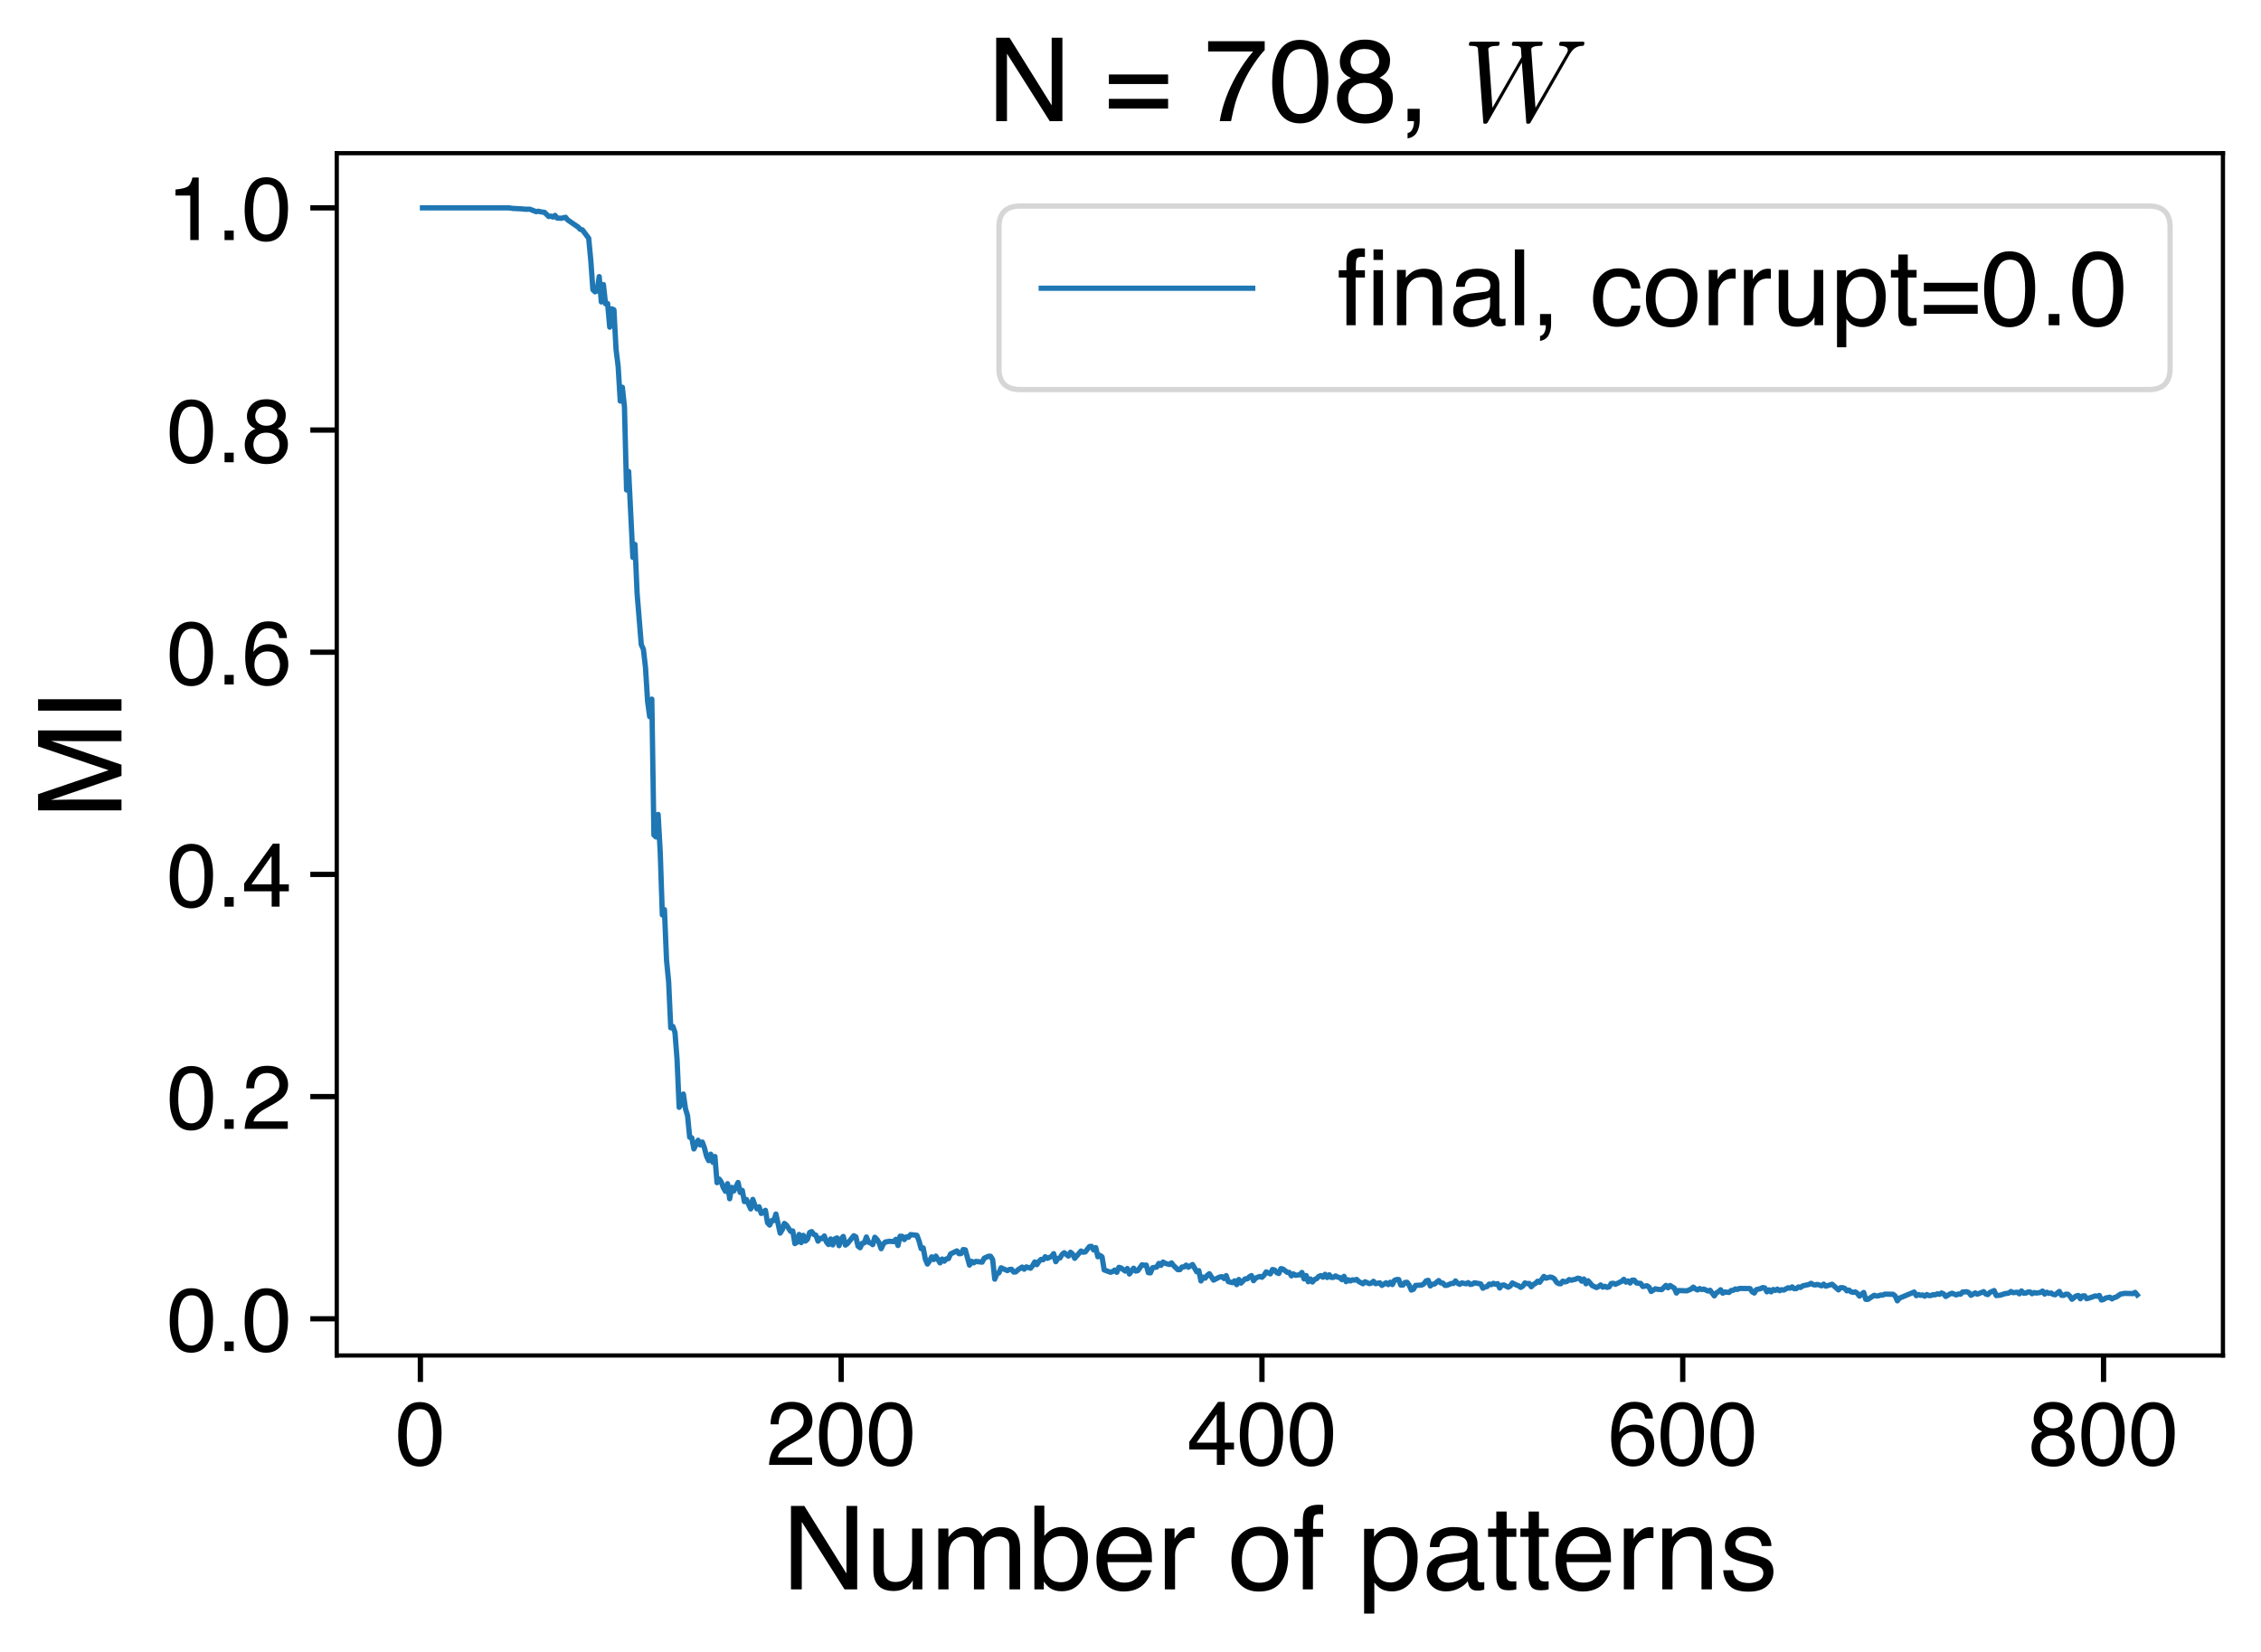 <?xml version="1.0" encoding="utf-8" standalone="no"?>
<!DOCTYPE svg PUBLIC "-//W3C//DTD SVG 1.1//EN"
  "http://www.w3.org/Graphics/SVG/1.1/DTD/svg11.dtd">
<!-- Created with matplotlib (https://matplotlib.org/) -->
<svg height="312.48pt" version="1.1" viewBox="0 0 427.68 312.48" width="427.68pt" xmlns="http://www.w3.org/2000/svg" xmlns:xlink="http://www.w3.org/1999/xlink">
 <defs>
  <style type="text/css">*{stroke-linecap:butt;stroke-linejoin:round;}</style>
 </defs>
 <g id="figure_1">
  <g id="patch_1">
   <path d="M 0 312.48 
L 427.68 312.48 
L 427.68 0 
L 0 0 
z
" style="fill:#ffffff;"/>
  </g>
  <g id="axes_1">
   <g id="patch_2">
    <path d="M 63.697 256.451 
L 420.48 256.451 
L 420.48 28.982 
L 63.697 28.982 
z
" style="fill:#ffffff;"/>
   </g>
   <g id="matplotlib.axis_1">
    <g id="xtick_1">
     <g id="line2d_1">
      <defs>
       <path d="M 0 0 
L 0 5 
" id="m002c942854" style="stroke:#000000;"/>
      </defs>
      <g>
       <use style="stroke:#000000;" x="79.517" xlink:href="#m002c942854" y="256.451"/>
      </g>
     </g>
     <g id="text_1">
      <!-- 0 -->
      <g transform="translate(74.79 277.146)scale(0.17 -0.17)">
       <defs>
        <path d="M 27.047 69.922 
Q 40.625 69.922 46.688 58.734 
Q 51.375 50.094 51.375 35.062 
Q 51.375 20.797 47.125 11.469 
Q 40.969 -1.906 27 -1.906 
Q 14.406 -1.906 8.25 9.031 
Q 3.125 18.172 3.125 33.547 
Q 3.125 45.453 6.203 54 
Q 11.969 69.922 27.047 69.922 
z
M 26.953 6.109 
Q 33.797 6.109 37.844 12.156 
Q 41.891 18.219 41.891 34.719 
Q 41.891 46.625 38.953 54.312 
Q 36.031 62.016 27.594 62.016 
Q 19.828 62.016 16.234 54.703 
Q 12.641 47.406 12.641 33.203 
Q 12.641 22.516 14.938 16.016 
Q 18.453 6.109 26.953 6.109 
z
" id="Helvetica-48"/>
       </defs>
       <use xlink:href="#Helvetica-48"/>
      </g>
     </g>
    </g>
    <g id="xtick_2">
     <g id="line2d_2">
      <g>
       <use style="stroke:#000000;" x="159.111" xlink:href="#m002c942854" y="256.451"/>
      </g>
     </g>
     <g id="text_2">
      <!-- 200 -->
      <g transform="translate(144.931 277.146)scale(0.17 -0.17)">
       <defs>
        <path d="M 3.125 0 
Q 3.609 9.031 6.859 15.719 
Q 10.109 22.406 19.531 27.875 
L 28.906 33.297 
Q 35.203 36.969 37.75 39.547 
Q 41.75 43.609 41.75 48.828 
Q 41.75 54.938 38.078 58.516 
Q 34.422 62.109 28.328 62.109 
Q 19.281 62.109 15.828 55.281 
Q 13.969 51.609 13.766 45.125 
L 4.828 45.125 
Q 4.984 54.25 8.203 60.016 
Q 13.922 70.172 28.375 70.172 
Q 40.375 70.172 45.922 63.672 
Q 51.469 57.172 51.469 49.219 
Q 51.469 40.828 45.562 34.859 
Q 42.141 31.391 33.297 26.469 
L 26.609 22.75 
Q 21.828 20.125 19.094 17.719 
Q 14.203 13.484 12.938 8.297 
L 51.125 8.297 
L 51.125 0 
L 3.125 0 
z
" id="Helvetica-50"/>
       </defs>
       <use xlink:href="#Helvetica-50"/>
       <use x="55.615" xlink:href="#Helvetica-48"/>
       <use x="111.23" xlink:href="#Helvetica-48"/>
      </g>
     </g>
    </g>
    <g id="xtick_3">
     <g id="line2d_3">
      <g>
       <use style="stroke:#000000;" x="238.706" xlink:href="#m002c942854" y="256.451"/>
      </g>
     </g>
     <g id="text_3">
      <!-- 400 -->
      <g transform="translate(224.525 277.146)scale(0.17 -0.17)">
       <defs>
        <path d="M 33.062 24.75 
L 33.062 56.453 
L 10.641 24.75 
z
M 33.203 0 
L 33.203 17.094 
L 2.547 17.094 
L 2.547 25.688 
L 34.578 70.125 
L 42 70.125 
L 42 24.75 
L 52.297 24.75 
L 52.297 17.094 
L 42 17.094 
L 42 0 
z
" id="Helvetica-52"/>
       </defs>
       <use xlink:href="#Helvetica-52"/>
       <use x="55.615" xlink:href="#Helvetica-48"/>
       <use x="111.23" xlink:href="#Helvetica-48"/>
      </g>
     </g>
    </g>
    <g id="xtick_4">
     <g id="line2d_4">
      <g>
       <use style="stroke:#000000;" x="318.3" xlink:href="#m002c942854" y="256.451"/>
      </g>
     </g>
     <g id="text_4">
      <!-- 600 -->
      <g transform="translate(304.12 277.146)scale(0.17 -0.17)">
       <defs>
        <path d="M 29.25 70.219 
Q 40.969 70.219 45.578 64.141 
Q 50.203 58.062 50.203 51.609 
L 41.5 51.609 
Q 40.719 55.766 39.016 58.109 
Q 35.844 62.5 29.391 62.5 
Q 22.016 62.5 17.672 55.688 
Q 13.328 48.875 12.844 36.188 
Q 15.875 40.625 20.453 42.828 
Q 24.656 44.781 29.828 44.781 
Q 38.625 44.781 45.156 39.156 
Q 51.703 33.547 51.703 22.406 
Q 51.703 12.891 45.5 5.531 
Q 39.312 -1.812 27.828 -1.812 
Q 18.016 -1.812 10.891 5.641 
Q 3.766 13.094 3.766 30.719 
Q 3.766 43.75 6.938 52.828 
Q 13.031 70.219 29.25 70.219 
z
M 28.609 6 
Q 35.547 6 38.984 10.656 
Q 42.438 15.328 42.438 21.688 
Q 42.438 27.047 39.359 31.906 
Q 36.281 36.766 28.172 36.766 
Q 22.516 36.766 18.234 33 
Q 13.969 29.25 13.969 21.688 
Q 13.969 15.047 17.844 10.516 
Q 21.734 6 28.609 6 
z
" id="Helvetica-54"/>
       </defs>
       <use xlink:href="#Helvetica-54"/>
       <use x="55.615" xlink:href="#Helvetica-48"/>
       <use x="111.23" xlink:href="#Helvetica-48"/>
      </g>
     </g>
    </g>
    <g id="xtick_5">
     <g id="line2d_5">
      <g>
       <use style="stroke:#000000;" x="397.895" xlink:href="#m002c942854" y="256.451"/>
      </g>
     </g>
     <g id="text_5">
      <!-- 800 -->
      <g transform="translate(383.715 277.146)scale(0.17 -0.17)">
       <defs>
        <path d="M 27.203 40.625 
Q 33.016 40.625 36.281 43.875 
Q 39.547 47.125 39.547 51.609 
Q 39.547 55.516 36.422 58.781 
Q 33.297 62.062 26.906 62.062 
Q 20.562 62.062 17.719 58.781 
Q 14.891 55.516 14.891 51.125 
Q 14.891 46.188 18.547 43.406 
Q 22.219 40.625 27.203 40.625 
z
M 27.734 6 
Q 33.844 6 37.859 9.297 
Q 41.891 12.594 41.891 19.141 
Q 41.891 25.922 37.734 29.438 
Q 33.594 32.953 27.094 32.953 
Q 20.797 32.953 16.812 29.359 
Q 12.844 25.781 12.844 19.438 
Q 12.844 13.969 16.484 9.984 
Q 20.125 6 27.734 6 
z
M 15.234 37.25 
Q 11.578 38.812 9.516 40.922 
Q 5.672 44.828 5.672 51.078 
Q 5.672 58.891 11.328 64.5 
Q 17 70.125 27.391 70.125 
Q 37.453 70.125 43.156 64.812 
Q 48.875 59.516 48.875 52.438 
Q 48.875 45.906 45.562 41.844 
Q 43.703 39.547 39.797 37.359 
Q 44.141 35.359 46.625 32.766 
Q 51.266 27.875 51.266 20.062 
Q 51.266 10.844 45.062 4.422 
Q 38.875 -2 27.547 -2 
Q 17.328 -2 10.266 3.531 
Q 3.219 9.078 3.219 19.625 
Q 3.219 25.828 6.25 30.344 
Q 9.281 34.859 15.234 37.25 
z
" id="Helvetica-56"/>
       </defs>
       <use xlink:href="#Helvetica-56"/>
       <use x="55.615" xlink:href="#Helvetica-48"/>
       <use x="111.23" xlink:href="#Helvetica-48"/>
      </g>
     </g>
    </g>
    <g id="text_6">
     <!-- Number of patterns -->
     <g transform="translate(147.941 300.694)scale(0.22 -0.22)">
      <defs>
       <path d="M 7.625 71.734 
L 19.094 71.734 
L 55.328 13.625 
L 55.328 71.734 
L 64.547 71.734 
L 64.547 0 
L 53.656 0 
L 16.891 58.062 
L 16.891 0 
L 7.625 0 
z
M 35.453 71.734 
z
" id="Helvetica-78"/>
       <path d="M 15.234 52.297 
L 15.234 17.578 
Q 15.234 13.578 16.5 11.031 
Q 18.844 6.344 25.25 6.344 
Q 34.422 6.344 37.75 14.547 
Q 39.547 18.953 39.547 26.609 
L 39.547 52.297 
L 48.344 52.297 
L 48.344 0 
L 40.047 0 
L 40.141 7.719 
Q 38.422 4.734 35.891 2.688 
Q 30.859 -1.422 23.688 -1.422 
Q 12.5 -1.422 8.453 6.062 
Q 6.25 10.062 6.25 16.75 
L 6.25 52.297 
z
M 27.297 53.562 
z
" id="Helvetica-117"/>
       <path d="M 6.453 52.297 
L 15.141 52.297 
L 15.141 44.875 
Q 18.266 48.734 20.797 50.484 
Q 25.141 53.469 30.672 53.469 
Q 36.922 53.469 40.719 50.391 
Q 42.875 48.641 44.625 45.219 
Q 47.562 49.422 51.516 51.438 
Q 55.469 53.469 60.406 53.469 
Q 70.953 53.469 74.75 45.844 
Q 76.812 41.75 76.812 34.812 
L 76.812 0 
L 67.672 0 
L 67.672 36.328 
Q 67.672 41.547 65.062 43.5 
Q 62.453 45.453 58.688 45.453 
Q 53.516 45.453 49.781 41.984 
Q 46.047 38.531 46.047 30.422 
L 46.047 0 
L 37.109 0 
L 37.109 34.125 
Q 37.109 39.453 35.844 41.891 
Q 33.844 45.562 28.375 45.562 
Q 23.391 45.562 19.312 41.703 
Q 15.234 37.844 15.234 27.734 
L 15.234 0 
L 6.453 0 
z
" id="Helvetica-109"/>
       <path d="M 5.766 71.969 
L 14.312 71.969 
L 14.312 45.953 
Q 17.188 49.703 21.188 51.672 
Q 25.203 53.656 29.891 53.656 
Q 39.656 53.656 45.734 46.938 
Q 51.812 40.234 51.812 27.156 
Q 51.812 14.75 45.797 6.547 
Q 39.797 -1.656 29.156 -1.656 
Q 23.188 -1.656 19.094 1.219 
Q 16.656 2.938 13.875 6.688 
L 13.875 0 
L 5.766 0 
z
M 28.609 6.109 
Q 35.75 6.109 39.281 11.766 
Q 42.828 17.438 42.828 26.703 
Q 42.828 34.969 39.281 40.375 
Q 35.75 45.797 28.859 45.797 
Q 22.859 45.797 18.328 41.359 
Q 13.812 36.922 13.812 26.703 
Q 13.812 19.344 15.672 14.75 
Q 19.141 6.109 28.609 6.109 
z
" id="Helvetica-98"/>
       <path d="M 28.219 53.469 
Q 33.797 53.469 39.016 50.859 
Q 44.234 48.25 46.969 44.094 
Q 49.609 40.141 50.484 34.859 
Q 51.266 31.25 51.266 23.344 
L 12.938 23.344 
Q 13.188 15.375 16.703 10.562 
Q 20.219 5.766 27.594 5.766 
Q 34.469 5.766 38.578 10.297 
Q 40.922 12.938 41.891 16.406 
L 50.531 16.406 
Q 50.203 13.531 48.266 9.984 
Q 46.344 6.453 43.953 4.203 
Q 39.938 0.297 34.031 -1.078 
Q 30.859 -1.859 26.859 -1.859 
Q 17.094 -1.859 10.297 5.25 
Q 3.516 12.359 3.516 25.141 
Q 3.516 37.75 10.344 45.609 
Q 17.188 53.469 28.219 53.469 
z
M 42.234 30.328 
Q 41.703 36.031 39.75 39.453 
Q 36.141 45.797 27.688 45.797 
Q 21.625 45.797 17.516 41.422 
Q 13.422 37.062 13.188 30.328 
z
M 27.391 53.562 
z
" id="Helvetica-101"/>
       <path d="M 6.688 52.297 
L 15.047 52.297 
L 15.047 43.266 
Q 16.062 45.906 20.062 49.688 
Q 24.078 53.469 29.297 53.469 
Q 29.547 53.469 30.125 53.422 
Q 30.719 53.375 32.125 53.219 
L 32.125 43.953 
Q 31.344 44.094 30.688 44.141 
Q 30.031 44.188 29.25 44.188 
Q 22.609 44.188 19.047 39.906 
Q 15.484 35.641 15.484 30.078 
L 15.484 0 
L 6.688 0 
z
" id="Helvetica-114"/>
       <path id="Helvetica-32"/>
       <path d="M 27.203 5.672 
Q 35.938 5.672 39.188 12.281 
Q 42.438 18.891 42.438 27 
Q 42.438 34.328 40.094 38.922 
Q 36.375 46.141 27.297 46.141 
Q 19.234 46.141 15.578 39.984 
Q 11.922 33.844 11.922 25.141 
Q 11.922 16.797 15.578 11.234 
Q 19.234 5.672 27.203 5.672 
z
M 27.547 53.812 
Q 37.641 53.812 44.625 47.062 
Q 51.609 40.328 51.609 27.25 
Q 51.609 14.594 45.453 6.344 
Q 39.312 -1.906 26.375 -1.906 
Q 15.578 -1.906 9.219 5.391 
Q 2.875 12.703 2.875 25 
Q 2.875 38.188 9.562 46 
Q 16.266 53.812 27.547 53.812 
z
M 27.25 53.562 
z
" id="Helvetica-111"/>
       <path d="M 8.641 60.25 
Q 8.844 65.719 10.547 68.266 
Q 13.625 72.75 22.406 72.75 
Q 23.25 72.75 24.125 72.703 
Q 25 72.656 26.125 72.562 
L 26.125 64.547 
Q 24.75 64.656 24.141 64.672 
Q 23.531 64.703 23 64.703 
Q 19 64.703 18.219 62.625 
Q 17.438 60.547 17.438 52.047 
L 26.125 52.047 
L 26.125 45.125 
L 17.328 45.125 
L 17.328 0 
L 8.641 0 
L 8.641 45.125 
L 1.375 45.125 
L 1.375 52.047 
L 8.641 52.047 
L 8.641 60.25 
z
" id="Helvetica-102"/>
       <path d="M 28.516 5.906 
Q 34.672 5.906 38.75 11.062 
Q 42.828 16.219 42.828 26.469 
Q 42.828 32.719 41.016 37.203 
Q 37.594 45.844 28.516 45.844 
Q 19.391 45.844 16.016 36.719 
Q 14.203 31.844 14.203 24.312 
Q 14.203 18.266 16.016 14.016 
Q 19.438 5.906 28.516 5.906 
z
M 5.766 52.047 
L 14.312 52.047 
L 14.312 45.125 
Q 16.938 48.688 20.062 50.641 
Q 24.516 53.562 30.516 53.562 
Q 39.406 53.562 45.609 46.75 
Q 51.812 39.938 51.812 27.297 
Q 51.812 10.203 42.875 2.875 
Q 37.203 -1.766 29.688 -1.766 
Q 23.781 -1.766 19.781 0.828 
Q 17.438 2.297 14.547 5.859 
L 14.547 -20.844 
L 5.766 -20.844 
z
" id="Helvetica-112"/>
       <path d="M 13.188 13.922 
Q 13.188 10.109 15.969 7.906 
Q 18.75 5.719 22.562 5.719 
Q 27.203 5.719 31.547 7.859 
Q 38.875 11.422 38.875 19.531 
L 38.875 26.609 
Q 37.25 25.594 34.703 24.906 
Q 32.172 24.219 29.734 23.922 
L 24.422 23.25 
Q 19.625 22.609 17.234 21.234 
Q 13.188 18.953 13.188 13.922 
z
M 34.469 31.688 
Q 37.5 32.078 38.531 34.234 
Q 39.109 35.406 39.109 37.594 
Q 39.109 42.094 35.906 44.109 
Q 32.719 46.141 26.766 46.141 
Q 19.875 46.141 17 42.438 
Q 15.375 40.375 14.891 36.328 
L 6.688 36.328 
Q 6.938 46 12.969 49.781 
Q 19 53.562 26.953 53.562 
Q 36.188 53.562 41.938 50.047 
Q 47.656 46.531 47.656 39.109 
L 47.656 8.984 
Q 47.656 7.625 48.219 6.781 
Q 48.781 5.953 50.594 5.953 
Q 51.172 5.953 51.906 6.031 
Q 52.641 6.109 53.469 6.25 
L 53.469 -0.25 
Q 51.422 -0.828 50.344 -0.969 
Q 49.266 -1.125 47.406 -1.125 
Q 42.875 -1.125 40.828 2.094 
Q 39.75 3.812 39.312 6.938 
Q 36.625 3.422 31.594 0.828 
Q 26.562 -1.766 20.516 -1.766 
Q 13.234 -1.766 8.609 2.656 
Q 4 7.078 4 13.719 
Q 4 21 8.547 25 
Q 13.094 29 20.453 29.938 
z
M 27.203 53.562 
z
" id="Helvetica-97"/>
       <path d="M 8.203 66.891 
L 17.094 66.891 
L 17.094 52.297 
L 25.438 52.297 
L 25.438 45.125 
L 17.094 45.125 
L 17.094 10.984 
Q 17.094 8.25 18.953 7.328 
Q 19.969 6.781 22.359 6.781 
Q 23 6.781 23.734 6.812 
Q 24.469 6.844 25.438 6.938 
L 25.438 0 
Q 23.922 -0.438 22.281 -0.625 
Q 20.656 -0.828 18.75 -0.828 
Q 12.594 -0.828 10.391 2.312 
Q 8.203 5.469 8.203 10.5 
L 8.203 45.125 
L 1.125 45.125 
L 1.125 52.297 
L 8.203 52.297 
z
" id="Helvetica-116"/>
       <path d="M 6.453 52.297 
L 14.797 52.297 
L 14.797 44.875 
Q 18.5 49.469 22.656 51.469 
Q 26.812 53.469 31.891 53.469 
Q 43.016 53.469 46.922 45.703 
Q 49.078 41.453 49.078 33.547 
L 49.078 0 
L 40.141 0 
L 40.141 32.953 
Q 40.141 37.75 38.719 40.672 
Q 36.375 45.562 30.219 45.562 
Q 27.094 45.562 25.094 44.922 
Q 21.484 43.844 18.75 40.625 
Q 16.547 38.031 15.891 35.266 
Q 15.234 32.516 15.234 27.391 
L 15.234 0 
L 6.453 0 
z
M 27.094 53.562 
z
" id="Helvetica-110"/>
       <path d="M 11.672 16.406 
Q 12.062 12.016 13.875 9.672 
Q 17.188 5.422 25.391 5.422 
Q 30.281 5.422 33.984 7.547 
Q 37.703 9.672 37.703 14.109 
Q 37.703 17.484 34.719 19.234 
Q 32.812 20.312 27.203 21.734 
L 20.219 23.484 
Q 13.531 25.141 10.359 27.203 
Q 4.688 30.766 4.688 37.062 
Q 4.688 44.484 10.031 49.062 
Q 15.375 53.656 24.422 53.656 
Q 36.234 53.656 41.453 46.734 
Q 44.734 42.328 44.625 37.25 
L 36.328 37.25 
Q 36.078 40.234 34.234 42.672 
Q 31.203 46.141 23.734 46.141 
Q 18.75 46.141 16.188 44.234 
Q 13.625 42.328 13.625 39.203 
Q 13.625 35.797 17 33.734 
Q 18.953 32.516 22.75 31.594 
L 28.562 30.172 
Q 38.031 27.875 41.266 25.734 
Q 46.391 22.359 46.391 15.141 
Q 46.391 8.156 41.094 3.078 
Q 35.797 -2 24.953 -2 
Q 13.281 -2 8.422 3.297 
Q 3.562 8.594 3.219 16.406 
z
M 24.656 53.562 
z
" id="Helvetica-115"/>
      </defs>
      <use xlink:href="#Helvetica-78"/>
      <use x="72.217" xlink:href="#Helvetica-117"/>
      <use x="127.832" xlink:href="#Helvetica-109"/>
      <use x="211.133" xlink:href="#Helvetica-98"/>
      <use x="266.748" xlink:href="#Helvetica-101"/>
      <use x="322.363" xlink:href="#Helvetica-114"/>
      <use x="355.664" xlink:href="#Helvetica-32"/>
      <use x="383.447" xlink:href="#Helvetica-111"/>
      <use x="439.062" xlink:href="#Helvetica-102"/>
      <use x="466.846" xlink:href="#Helvetica-32"/>
      <use x="494.629" xlink:href="#Helvetica-112"/>
      <use x="550.244" xlink:href="#Helvetica-97"/>
      <use x="605.859" xlink:href="#Helvetica-116"/>
      <use x="633.643" xlink:href="#Helvetica-116"/>
      <use x="661.426" xlink:href="#Helvetica-101"/>
      <use x="717.041" xlink:href="#Helvetica-114"/>
      <use x="750.342" xlink:href="#Helvetica-110"/>
      <use x="805.957" xlink:href="#Helvetica-115"/>
     </g>
    </g>
   </g>
   <g id="matplotlib.axis_2">
    <g id="ytick_1">
     <g id="line2d_6">
      <defs>
       <path d="M 0 0 
L -5 0 
" id="m94656d0e2a" style="stroke:#000000;"/>
      </defs>
      <g>
       <use style="stroke:#000000;" x="63.697" xlink:href="#m94656d0e2a" y="249.51"/>
      </g>
     </g>
     <g id="text_7">
      <!-- 0.0 -->
      <g transform="translate(31.567 255.607)scale(0.17 -0.17)">
       <defs>
        <path d="M 8.547 10.641 
L 18.75 10.641 
L 18.75 0 
L 8.547 0 
z
" id="Helvetica-46"/>
       </defs>
       <use xlink:href="#Helvetica-48"/>
       <use x="55.615" xlink:href="#Helvetica-46"/>
       <use x="83.398" xlink:href="#Helvetica-48"/>
      </g>
     </g>
    </g>
    <g id="ytick_2">
     <g id="line2d_7">
      <g>
       <use style="stroke:#000000;" x="63.697" xlink:href="#m94656d0e2a" y="207.472"/>
      </g>
     </g>
     <g id="text_8">
      <!-- 0.2 -->
      <g transform="translate(31.567 213.569)scale(0.17 -0.17)">
       <use xlink:href="#Helvetica-48"/>
       <use x="55.615" xlink:href="#Helvetica-46"/>
       <use x="83.398" xlink:href="#Helvetica-50"/>
      </g>
     </g>
    </g>
    <g id="ytick_3">
     <g id="line2d_8">
      <g>
       <use style="stroke:#000000;" x="63.697" xlink:href="#m94656d0e2a" y="165.434"/>
      </g>
     </g>
     <g id="text_9">
      <!-- 0.4 -->
      <g transform="translate(31.567 171.532)scale(0.17 -0.17)">
       <use xlink:href="#Helvetica-48"/>
       <use x="55.615" xlink:href="#Helvetica-46"/>
       <use x="83.398" xlink:href="#Helvetica-52"/>
      </g>
     </g>
    </g>
    <g id="ytick_4">
     <g id="line2d_9">
      <g>
       <use style="stroke:#000000;" x="63.697" xlink:href="#m94656d0e2a" y="123.396"/>
      </g>
     </g>
     <g id="text_10">
      <!-- 0.6 -->
      <g transform="translate(31.567 129.494)scale(0.17 -0.17)">
       <use xlink:href="#Helvetica-48"/>
       <use x="55.615" xlink:href="#Helvetica-46"/>
       <use x="83.398" xlink:href="#Helvetica-54"/>
      </g>
     </g>
    </g>
    <g id="ytick_5">
     <g id="line2d_10">
      <g>
       <use style="stroke:#000000;" x="63.697" xlink:href="#m94656d0e2a" y="81.359"/>
      </g>
     </g>
     <g id="text_11">
      <!-- 0.8 -->
      <g transform="translate(31.567 87.456)scale(0.17 -0.17)">
       <use xlink:href="#Helvetica-48"/>
       <use x="55.615" xlink:href="#Helvetica-46"/>
       <use x="83.398" xlink:href="#Helvetica-56"/>
      </g>
     </g>
    </g>
    <g id="ytick_6">
     <g id="line2d_11">
      <g>
       <use style="stroke:#000000;" x="63.697" xlink:href="#m94656d0e2a" y="39.321"/>
      </g>
     </g>
     <g id="text_12">
      <!-- 1.0 -->
      <g transform="translate(31.567 45.419)scale(0.17 -0.17)">
       <defs>
        <path d="M 9.578 49.516 
L 9.578 56.25 
Q 19.094 57.172 22.844 59.344 
Q 26.609 61.531 28.469 69.625 
L 35.406 69.625 
L 35.406 0 
L 26.031 0 
L 26.031 49.516 
z
" id="Helvetica-49"/>
       </defs>
       <use xlink:href="#Helvetica-49"/>
       <use x="55.615" xlink:href="#Helvetica-46"/>
       <use x="83.398" xlink:href="#Helvetica-48"/>
      </g>
     </g>
    </g>
    <g id="text_13">
     <!-- MI -->
     <g transform="translate(22.982 154.935)rotate(-90)scale(0.22 -0.22)">
      <defs>
       <path d="M 7.375 71.734 
L 21.297 71.734 
L 41.891 11.078 
L 62.359 71.734 
L 76.125 71.734 
L 76.125 0 
L 66.891 0 
L 66.891 42.328 
Q 66.891 44.531 66.984 49.609 
Q 67.094 54.688 67.094 60.5 
L 46.625 0 
L 37.016 0 
L 16.406 60.5 
L 16.406 58.297 
Q 16.406 55.672 16.531 50.266 
Q 16.656 44.875 16.656 42.328 
L 16.656 0 
L 7.375 0 
z
" id="Helvetica-77"/>
       <path d="M 9.812 71.734 
L 19.625 71.734 
L 19.625 0 
L 9.812 0 
z
" id="Helvetica-73"/>
      </defs>
      <use xlink:href="#Helvetica-77"/>
      <use x="83.301" xlink:href="#Helvetica-73"/>
     </g>
    </g>
   </g>
   <g id="line2d_12">
    <path clip-path="url(#p824e60dc58)" d="M 79.915 39.321 
L 96.231 39.321 
L 97.027 39.432 
L 98.619 39.513 
L 99.415 39.588 
L 100.211 39.578 
L 101.405 40.043 
L 101.803 39.967 
L 102.599 40.131 
L 102.997 40.177 
L 103.793 40.961 
L 104.191 40.887 
L 104.589 41.064 
L 104.987 40.744 
L 105.385 41.255 
L 106.181 41.296 
L 106.977 41.111 
L 107.375 41.61 
L 109.365 42.968 
L 109.763 43.392 
L 110.161 43.487 
L 111.354 45.078 
L 111.752 49.264 
L 112.15 54.808 
L 112.548 55.211 
L 112.946 55.031 
L 113.344 52.335 
L 113.742 57.124 
L 114.14 53.834 
L 114.538 57.477 
L 114.936 57.429 
L 115.334 61.9 
L 115.732 58.425 
L 116.13 58.628 
L 116.528 66.082 
L 116.926 69.315 
L 117.324 75.88 
L 117.722 73.27 
L 118.12 76.981 
L 118.518 92.704 
L 118.916 89.189 
L 119.712 105.464 
L 120.11 102.996 
L 120.508 112.23 
L 121.304 121.966 
L 121.702 122.846 
L 122.1 126.31 
L 122.498 132.706 
L 122.896 135.598 
L 123.294 132.271 
L 123.692 157.98 
L 124.09 158.346 
L 124.488 154.084 
L 124.886 161.206 
L 125.284 173.094 
L 125.681 172.09 
L 126.079 181.678 
L 126.477 185.718 
L 126.875 194.45 
L 127.273 194.19 
L 127.671 195.307 
L 128.069 200.414 
L 128.467 209.505 
L 128.865 208.837 
L 129.263 206.986 
L 129.661 209.753 
L 130.059 211.098 
L 130.457 215.158 
L 130.855 215.26 
L 131.253 217.375 
L 132.049 215.727 
L 132.447 216.608 
L 132.845 216.068 
L 133.243 217.152 
L 133.641 218.728 
L 134.039 219.574 
L 134.437 218.362 
L 134.835 219.897 
L 135.233 218.801 
L 135.631 223.752 
L 136.029 223.06 
L 136.427 223.614 
L 136.825 224.708 
L 137.223 225.387 
L 137.621 223.947 
L 138.019 226.802 
L 138.417 224.648 
L 138.815 225.313 
L 139.611 223.713 
L 140.009 225.6 
L 140.406 225.215 
L 140.804 227.335 
L 141.202 226.938 
L 141.998 228.723 
L 142.396 226.915 
L 142.794 228.043 
L 143.192 228.714 
L 143.59 228.319 
L 143.988 229.575 
L 144.386 229.373 
L 144.784 228.988 
L 145.182 231.337 
L 145.58 231.779 
L 145.978 230.925 
L 146.376 230.916 
L 146.774 229.69 
L 147.57 233.299 
L 147.968 232.655 
L 148.366 231.463 
L 148.764 231.78 
L 149.56 232.976 
L 149.958 232.887 
L 150.356 235.283 
L 150.754 235.016 
L 151.152 233.55 
L 151.55 235.097 
L 151.948 233.718 
L 152.346 234.805 
L 152.744 234.448 
L 153.142 233.191 
L 153.54 233.012 
L 153.938 233.551 
L 154.336 233.698 
L 154.734 234.819 
L 155.131 234.27 
L 155.529 234.351 
L 155.927 233.84 
L 156.325 234.982 
L 156.723 235.455 
L 157.121 234.401 
L 157.519 235.526 
L 157.917 234.38 
L 158.315 234.207 
L 158.713 235.675 
L 159.111 234.386 
L 159.509 233.927 
L 159.907 235.561 
L 160.305 235.271 
L 161.499 233.791 
L 161.897 234.005 
L 162.295 235.753 
L 162.693 236.064 
L 163.091 235.225 
L 163.489 235.147 
L 163.887 234.03 
L 164.285 235.025 
L 164.683 235.172 
L 165.081 235.477 
L 165.479 234.079 
L 165.877 234.471 
L 166.275 235.118 
L 166.673 236.246 
L 167.071 235.395 
L 167.469 234.973 
L 168.265 234.847 
L 169.061 234.902 
L 169.459 234.471 
L 169.856 235.644 
L 170.254 233.885 
L 170.652 233.905 
L 171.05 234.52 
L 171.448 234.012 
L 171.846 234.086 
L 172.244 233.578 
L 173.438 233.715 
L 173.836 234.768 
L 174.234 236.225 
L 174.632 236.092 
L 175.03 238.211 
L 175.428 239.152 
L 175.826 238.573 
L 176.224 237.793 
L 176.622 238.298 
L 177.02 237.649 
L 177.816 238.926 
L 178.214 238.197 
L 178.612 238.608 
L 179.01 238.169 
L 179.408 238.127 
L 179.806 237.239 
L 181 236.663 
L 181.398 237.194 
L 181.796 237.175 
L 182.194 236.405 
L 182.592 236.465 
L 183.388 239.35 
L 183.786 238.632 
L 184.184 238.926 
L 184.581 238.647 
L 185.775 238.79 
L 186.173 238.036 
L 186.969 237.679 
L 187.367 237.671 
L 187.765 238.296 
L 188.163 242.007 
L 188.561 241.018 
L 188.959 240.811 
L 189.357 239.857 
L 190.551 240.393 
L 190.949 240.175 
L 191.347 240.14 
L 191.745 240.666 
L 192.143 240.631 
L 192.541 240.251 
L 193.337 239.722 
L 193.735 240.127 
L 194.133 239.687 
L 194.929 239.944 
L 195.327 239.45 
L 195.725 238.755 
L 196.123 239.268 
L 196.521 238.66 
L 196.919 238.273 
L 197.317 238.339 
L 197.715 237.762 
L 198.113 238.073 
L 198.909 237.716 
L 199.306 237.182 
L 199.704 238.704 
L 200.102 238.082 
L 200.5 237.996 
L 200.898 237.342 
L 201.296 237.007 
L 202.092 237.646 
L 202.49 236.916 
L 202.888 237.249 
L 203.286 238.067 
L 204.48 236.685 
L 204.878 236.915 
L 205.276 236.86 
L 206.072 235.84 
L 206.47 235.8 
L 206.868 236.485 
L 207.266 236.039 
L 207.664 237.77 
L 208.062 237.499 
L 208.46 237.798 
L 208.858 240.262 
L 210.052 240.7 
L 210.45 240.575 
L 210.848 240.291 
L 211.246 240.714 
L 211.644 239.775 
L 212.042 239.884 
L 212.838 240.48 
L 213.236 239.991 
L 213.634 241.029 
L 214.429 239.935 
L 214.827 240.486 
L 215.225 240.395 
L 216.021 239.288 
L 216.419 239.376 
L 216.817 239.346 
L 217.215 240.784 
L 217.613 240.82 
L 218.011 239.843 
L 218.807 239.717 
L 219.205 239.028 
L 219.603 239.405 
L 220.001 238.767 
L 220.399 239.012 
L 221.195 239.231 
L 221.593 238.931 
L 221.991 239.445 
L 222.787 240.213 
L 223.185 240.21 
L 223.583 239.71 
L 223.981 239.687 
L 224.379 239.355 
L 224.777 239.754 
L 225.573 239.245 
L 226.369 240.614 
L 226.767 240.399 
L 227.165 242.351 
L 227.563 241.624 
L 227.961 241.826 
L 228.359 241.289 
L 228.756 240.98 
L 229.552 242.193 
L 230.348 241.781 
L 230.746 241.594 
L 231.144 241.541 
L 231.542 241.895 
L 231.94 241.338 
L 232.338 242.472 
L 233.134 242.675 
L 233.532 242.327 
L 233.93 243.048 
L 234.328 242.068 
L 234.726 242.758 
L 235.522 241.952 
L 235.92 241.959 
L 236.318 241.563 
L 236.716 241.332 
L 237.114 242.301 
L 237.512 241.792 
L 238.308 241.488 
L 238.706 241.653 
L 239.104 241.259 
L 239.502 240.638 
L 240.298 241.008 
L 240.696 240.187 
L 241.094 240.266 
L 241.492 240.78 
L 241.89 240.943 
L 242.288 240.012 
L 242.686 240.102 
L 243.481 240.719 
L 243.879 240.737 
L 244.277 241.386 
L 244.675 241.015 
L 245.073 241.285 
L 245.869 241.177 
L 246.267 240.743 
L 246.665 241.961 
L 247.063 241.319 
L 247.461 242.492 
L 247.859 241.973 
L 248.257 242.551 
L 248.655 242.063 
L 249.053 241.919 
L 249.451 241.482 
L 249.849 241.338 
L 250.247 241.642 
L 250.645 241.093 
L 251.043 241.695 
L 251.441 241.18 
L 251.839 241.688 
L 252.237 241.67 
L 252.635 241.394 
L 253.033 241.63 
L 253.431 241.703 
L 253.829 242.103 
L 254.227 241.475 
L 254.625 242.481 
L 255.023 242.121 
L 255.421 242.355 
L 255.819 242.135 
L 256.217 242.197 
L 256.615 242.057 
L 257.013 242.456 
L 257.809 242.878 
L 258.207 242.5 
L 259.002 242.859 
L 259.4 242.758 
L 259.798 242.412 
L 260.196 242.863 
L 260.992 242.7 
L 261.39 243.192 
L 262.186 242.691 
L 262.584 243.04 
L 262.982 242.59 
L 263.38 243.025 
L 263.778 242.233 
L 264.176 242.081 
L 264.574 242.081 
L 264.972 243.132 
L 265.37 243.129 
L 265.768 242.634 
L 266.166 242.606 
L 266.564 243.165 
L 266.962 244.075 
L 267.36 243.921 
L 267.758 243.192 
L 268.952 243.126 
L 269.35 242.876 
L 269.748 242.345 
L 270.146 242.233 
L 270.544 243.291 
L 270.942 242.967 
L 271.34 242.934 
L 272.136 242.277 
L 272.534 242.716 
L 272.932 242.754 
L 273.329 243.188 
L 273.727 243.165 
L 274.523 242.825 
L 274.921 242.818 
L 275.319 242.345 
L 275.717 242.78 
L 276.115 242.99 
L 276.513 242.711 
L 277.309 242.893 
L 277.707 242.665 
L 278.105 243.009 
L 278.503 242.942 
L 278.901 242.695 
L 280.095 242.909 
L 280.493 243.727 
L 280.891 243.486 
L 281.289 243.408 
L 281.687 242.937 
L 282.085 243.054 
L 282.483 242.796 
L 282.881 242.977 
L 283.279 242.859 
L 283.677 243.685 
L 284.075 243.169 
L 284.473 243.099 
L 285.269 243.536 
L 285.667 243.322 
L 286.065 242.727 
L 286.861 243.126 
L 287.259 243.265 
L 287.657 243.564 
L 288.054 243.318 
L 288.452 242.722 
L 288.85 242.861 
L 289.248 242.824 
L 289.646 243.443 
L 290.044 243.016 
L 290.442 242.816 
L 290.84 242.398 
L 291.238 242.602 
L 292.034 241.486 
L 292.432 241.829 
L 293.228 241.606 
L 293.626 241.694 
L 294.024 241.955 
L 294.422 242.587 
L 294.82 242.855 
L 295.218 242.887 
L 295.616 242.378 
L 296.014 242.526 
L 296.412 242.434 
L 296.81 242.083 
L 297.208 242.213 
L 298.004 242.024 
L 298.402 241.833 
L 298.8 241.877 
L 299.198 242.392 
L 299.596 241.977 
L 299.994 242.884 
L 300.392 242.312 
L 301.188 243.23 
L 301.984 243.6 
L 302.382 243.411 
L 302.779 243.097 
L 303.177 243.519 
L 303.575 243.355 
L 303.973 243.562 
L 304.371 243.471 
L 304.769 242.832 
L 305.167 242.789 
L 305.565 242.986 
L 306.759 242.415 
L 307.157 242.041 
L 307.555 242.568 
L 307.953 242.35 
L 308.351 242.742 
L 308.749 242.184 
L 309.147 242.21 
L 309.545 242.73 
L 310.341 242.813 
L 310.739 243.402 
L 311.535 243.257 
L 311.933 243.529 
L 312.331 244.341 
L 313.127 243.823 
L 313.525 243.928 
L 314.321 243.989 
L 315.117 243.189 
L 315.515 243.641 
L 315.913 243.206 
L 316.709 243.715 
L 317.107 244.636 
L 317.504 244.159 
L 319.096 244.216 
L 319.892 243.883 
L 320.29 243.517 
L 320.688 243.858 
L 321.086 244.053 
L 321.484 243.788 
L 321.882 243.971 
L 322.28 243.888 
L 323.076 244.257 
L 323.474 244.108 
L 324.27 245.173 
L 324.668 244.6 
L 325.066 244.384 
L 325.464 244.013 
L 325.862 244.663 
L 326.26 244.433 
L 327.056 244.52 
L 327.454 244.156 
L 327.852 244.123 
L 328.25 243.855 
L 328.648 243.95 
L 329.046 243.764 
L 331.036 243.789 
L 331.434 244.408 
L 331.832 244.632 
L 332.229 243.987 
L 333.025 243.801 
L 333.423 243.597 
L 333.821 243.667 
L 334.219 244.405 
L 334.617 244.035 
L 335.015 244.412 
L 335.413 243.959 
L 335.811 244.143 
L 336.209 243.892 
L 336.607 244.197 
L 337.005 243.999 
L 337.403 244.078 
L 338.199 243.644 
L 338.597 243.718 
L 338.995 243.468 
L 339.393 243.819 
L 339.791 243.785 
L 340.189 243.48 
L 340.587 243.581 
L 340.985 243.277 
L 342.179 243.013 
L 342.577 242.793 
L 342.975 243.046 
L 343.373 243.106 
L 343.771 243.006 
L 344.567 243.271 
L 344.965 242.949 
L 345.363 243.339 
L 346.557 242.974 
L 347.75 244.043 
L 348.148 243.618 
L 348.546 243.614 
L 348.944 243.752 
L 349.342 244.219 
L 349.74 244.076 
L 350.138 244.41 
L 350.536 244.509 
L 350.934 244.414 
L 351.332 244.7 
L 351.73 245.216 
L 352.526 244.528 
L 352.924 245.83 
L 353.322 245.835 
L 354.516 245.051 
L 354.914 245.194 
L 355.312 245.172 
L 355.71 245.013 
L 356.108 245.04 
L 356.506 244.841 
L 358.098 244.875 
L 358.496 245.202 
L 358.894 246.112 
L 359.292 245.599 
L 362.077 244.445 
L 362.475 245.135 
L 362.873 244.909 
L 363.271 245.07 
L 363.669 244.994 
L 364.067 245.227 
L 364.465 244.921 
L 364.863 245.121 
L 365.261 245.104 
L 365.659 244.931 
L 366.057 244.974 
L 366.455 244.785 
L 366.853 244.882 
L 367.251 244.622 
L 367.649 244.797 
L 368.047 245.286 
L 368.843 244.819 
L 369.241 244.67 
L 370.037 244.993 
L 370.435 244.809 
L 370.833 244.865 
L 371.231 244.445 
L 372.027 244.392 
L 372.425 244.556 
L 372.823 245.066 
L 373.619 244.607 
L 374.017 244.85 
L 374.813 244.534 
L 375.211 244.364 
L 375.609 244.814 
L 376.007 244.932 
L 376.404 244.517 
L 377.2 244.17 
L 377.598 245.11 
L 378.394 245.038 
L 379.19 244.762 
L 379.986 244.644 
L 380.384 244.344 
L 380.782 244.565 
L 381.578 244.48 
L 381.976 244.78 
L 382.374 244.236 
L 382.772 244.658 
L 383.17 244.657 
L 383.568 244.452 
L 383.966 244.417 
L 384.364 244.764 
L 384.762 244.546 
L 385.16 244.636 
L 385.956 244.534 
L 386.354 244.261 
L 386.752 244.83 
L 387.15 244.482 
L 387.548 244.702 
L 387.946 244.622 
L 388.344 244.886 
L 388.742 244.962 
L 389.538 244.332 
L 389.936 245.061 
L 390.334 245.081 
L 390.732 244.858 
L 391.129 244.864 
L 391.527 245.212 
L 391.925 245.813 
L 392.721 245.183 
L 393.119 245.096 
L 393.517 245.723 
L 393.915 245.186 
L 394.313 245.163 
L 394.711 245.714 
L 395.507 245.475 
L 396.303 245.184 
L 396.701 245.244 
L 397.099 245.088 
L 397.497 245.953 
L 397.895 245.857 
L 398.293 245.577 
L 399.089 245.422 
L 399.487 245.747 
L 399.885 245.507 
L 400.283 245.406 
L 401.079 244.85 
L 401.875 244.695 
L 403.467 244.74 
L 403.865 244.511 
L 404.263 244.996 
L 404.263 244.996 
" style="fill:none;stroke:#1f77b4;stroke-linecap:square;"/>
   </g>
   <g id="patch_3">
    <path d="M 63.697 256.451 
L 63.697 28.982 
" style="fill:none;stroke:#000000;stroke-linecap:square;stroke-linejoin:miter;stroke-width:0.8;"/>
   </g>
   <g id="patch_4">
    <path d="M 420.48 256.451 
L 420.48 28.982 
" style="fill:none;stroke:#000000;stroke-linecap:square;stroke-linejoin:miter;stroke-width:0.8;"/>
   </g>
   <g id="patch_5">
    <path d="M 63.697 256.451 
L 420.48 256.451 
" style="fill:none;stroke:#000000;stroke-linecap:square;stroke-linejoin:miter;stroke-width:0.8;"/>
   </g>
   <g id="patch_6">
    <path d="M 63.697 28.982 
L 420.48 28.982 
" style="fill:none;stroke:#000000;stroke-linecap:square;stroke-linejoin:miter;stroke-width:0.8;"/>
   </g>
   <g id="text_14">
    <!-- N = 708, $W$ -->
    <g transform="translate(186.759 22.982)scale(0.22 -0.22)">
     <defs>
      <path d="M 55.422 40.141 
L 55.422 31.938 
L 4.5 31.938 
L 4.5 40.141 
z
M 55.422 19.188 
L 55.422 10.844 
L 4.5 10.844 
L 4.5 19.188 
z
" id="Helvetica-61"/>
      <path d="M 52.297 68.75 
L 52.297 61.078 
Q 48.922 57.812 43.328 49.703 
Q 37.75 41.609 33.453 32.234 
Q 29.203 23.094 27 15.578 
Q 25.594 10.75 23.344 0 
L 13.625 0 
Q 16.938 20.016 28.266 39.844 
Q 34.969 51.469 42.328 59.906 
L 3.656 59.906 
L 3.656 68.75 
z
" id="Helvetica-55"/>
      <path d="M 8.297 -10.203 
Q 11.672 -9.625 13.031 -5.469 
Q 13.766 -3.266 13.766 -1.219 
Q 13.766 -0.875 13.734 -0.609 
Q 13.719 -0.344 13.625 0 
L 8.297 0 
L 8.297 10.641 
L 18.75 10.641 
L 18.75 0.781 
Q 18.75 -5.031 16.406 -9.422 
Q 14.062 -13.812 8.297 -14.844 
z
" id="Helvetica-44"/>
      <path d="M 17.828 -1.125 
L 13.188 62.594 
Q 12.844 64.062 10.984 64.422 
Q 9.125 64.797 6.391 64.797 
Q 5.422 64.797 5.422 66.109 
Q 5.766 67.391 5.953 67.844 
Q 6.156 68.312 7.078 68.312 
L 30.906 68.312 
Q 31.891 68.312 31.891 67 
Q 31.5 64.797 30.609 64.797 
Q 22.609 64.797 22.125 62.016 
L 25.688 11.531 
L 50.688 55.078 
L 50.203 62.594 
Q 49.859 64.062 48 64.422 
Q 46.141 64.797 43.406 64.797 
Q 42.391 64.797 42.391 66.109 
Q 42.719 67.391 42.906 67.844 
Q 43.109 68.312 44.094 68.312 
L 67.922 68.312 
Q 68.891 68.312 68.891 67 
Q 68.844 66.75 68.703 66.156 
Q 68.562 65.578 68.312 65.188 
Q 68.062 64.797 67.578 64.797 
Q 59.516 64.797 59.078 62.016 
L 59.078 61.281 
L 62.703 11.531 
L 89.891 58.984 
Q 90.484 60.062 90.484 61.078 
Q 90.484 63.141 88.469 63.969 
Q 86.469 64.797 83.984 64.797 
Q 83.016 64.797 83.016 66.109 
Q 83.203 66.891 83.328 67.328 
Q 83.453 67.781 83.766 68.047 
Q 84.078 68.312 84.719 68.312 
L 103.812 68.312 
Q 104.781 68.312 104.781 67 
Q 104.734 66.75 104.578 66.141 
Q 104.438 65.531 104.172 65.156 
Q 103.906 64.797 103.516 64.797 
Q 96.391 64.797 92.672 58.297 
Q 92.391 58.016 92.391 58.016 
L 58.5 -1.125 
Q 57.953 -2.203 56.781 -2.203 
L 56 -2.203 
Q 54.781 -2.203 54.781 -1.125 
L 50.984 50.391 
L 21.578 -1.125 
Q 20.844 -2.203 19.828 -2.203 
L 19 -2.203 
Q 17.828 -2.203 17.828 -1.125 
z
" id="Cmmi10-87"/>
     </defs>
     <use transform="translate(0 0.266)" xlink:href="#Helvetica-78"/>
     <use transform="translate(72.217 0.266)" xlink:href="#Helvetica-32"/>
     <use transform="translate(100 0.266)" xlink:href="#Helvetica-61"/>
     <use transform="translate(158.398 0.266)" xlink:href="#Helvetica-32"/>
     <use transform="translate(186.182 0.266)" xlink:href="#Helvetica-55"/>
     <use transform="translate(241.797 0.266)" xlink:href="#Helvetica-48"/>
     <use transform="translate(297.412 0.266)" xlink:href="#Helvetica-56"/>
     <use transform="translate(353.027 0.266)" xlink:href="#Helvetica-44"/>
     <use transform="translate(380.811 0.266)" xlink:href="#Helvetica-32"/>
     <use transform="translate(408.594 0.266)" xlink:href="#Cmmi10-87"/>
    </g>
   </g>
   <g id="legend_1">
    <g id="patch_7">
     <path d="M 192.958 73.7 
L 406.48 73.7 
Q 410.48 73.7 410.48 69.7 
L 410.48 42.982 
Q 410.48 38.982 406.48 38.982 
L 192.958 38.982 
Q 188.958 38.982 188.958 42.982 
L 188.958 69.7 
Q 188.958 73.7 192.958 73.7 
z
" style="fill:#ffffff;opacity:0.8;stroke:#cccccc;stroke-linejoin:miter;"/>
    </g>
    <g id="line2d_13">
     <path d="M 196.958 54.532 
L 236.958 54.532 
" style="fill:none;stroke:#1f77b4;stroke-linecap:square;"/>
    </g>
    <g id="line2d_14"/>
    <g id="text_15">
     <!-- final, corrupt=0.0 -->
     <g transform="translate(252.958 61.532)scale(0.2 -0.2)">
      <defs>
       <path d="M 6.453 52.047 
L 15.375 52.047 
L 15.375 0 
L 6.453 0 
z
M 6.453 71.734 
L 15.375 71.734 
L 15.375 61.766 
L 6.453 61.766 
z
" id="Helvetica-105"/>
       <path d="M 6.688 71.734 
L 15.484 71.734 
L 15.484 0 
L 6.688 0 
z
" id="Helvetica-108"/>
       <path d="M 26.609 53.812 
Q 35.453 53.812 40.984 49.516 
Q 46.531 45.219 47.656 34.719 
L 39.109 34.719 
Q 38.328 39.547 35.547 42.75 
Q 32.766 45.953 26.609 45.953 
Q 18.219 45.953 14.594 37.75 
Q 12.25 32.422 12.25 24.609 
Q 12.25 16.75 15.562 11.375 
Q 18.891 6 26.031 6 
Q 31.5 6 34.688 9.344 
Q 37.891 12.703 39.109 18.5 
L 47.656 18.5 
Q 46.188 8.109 40.328 3.297 
Q 34.469 -1.516 25.344 -1.516 
Q 15.094 -1.516 8.984 5.984 
Q 2.875 13.484 2.875 24.703 
Q 2.875 38.484 9.562 46.141 
Q 16.266 53.812 26.609 53.812 
z
M 25.25 53.562 
z
" id="Helvetica-99"/>
      </defs>
      <use xlink:href="#Helvetica-102"/>
      <use x="27.783" xlink:href="#Helvetica-105"/>
      <use x="50" xlink:href="#Helvetica-110"/>
      <use x="105.615" xlink:href="#Helvetica-97"/>
      <use x="161.23" xlink:href="#Helvetica-108"/>
      <use x="183.447" xlink:href="#Helvetica-44"/>
      <use x="211.23" xlink:href="#Helvetica-32"/>
      <use x="239.014" xlink:href="#Helvetica-99"/>
      <use x="289.014" xlink:href="#Helvetica-111"/>
      <use x="344.629" xlink:href="#Helvetica-114"/>
      <use x="377.93" xlink:href="#Helvetica-114"/>
      <use x="411.23" xlink:href="#Helvetica-117"/>
      <use x="466.846" xlink:href="#Helvetica-112"/>
      <use x="522.461" xlink:href="#Helvetica-116"/>
      <use x="550.244" xlink:href="#Helvetica-61"/>
      <use x="608.643" xlink:href="#Helvetica-48"/>
      <use x="664.258" xlink:href="#Helvetica-46"/>
      <use x="692.041" xlink:href="#Helvetica-48"/>
     </g>
    </g>
   </g>
  </g>
 </g>
 <defs>
  <clipPath id="p824e60dc58">
   <rect height="227.47" width="356.783" x="63.697" y="28.982"/>
  </clipPath>
 </defs>
</svg>
